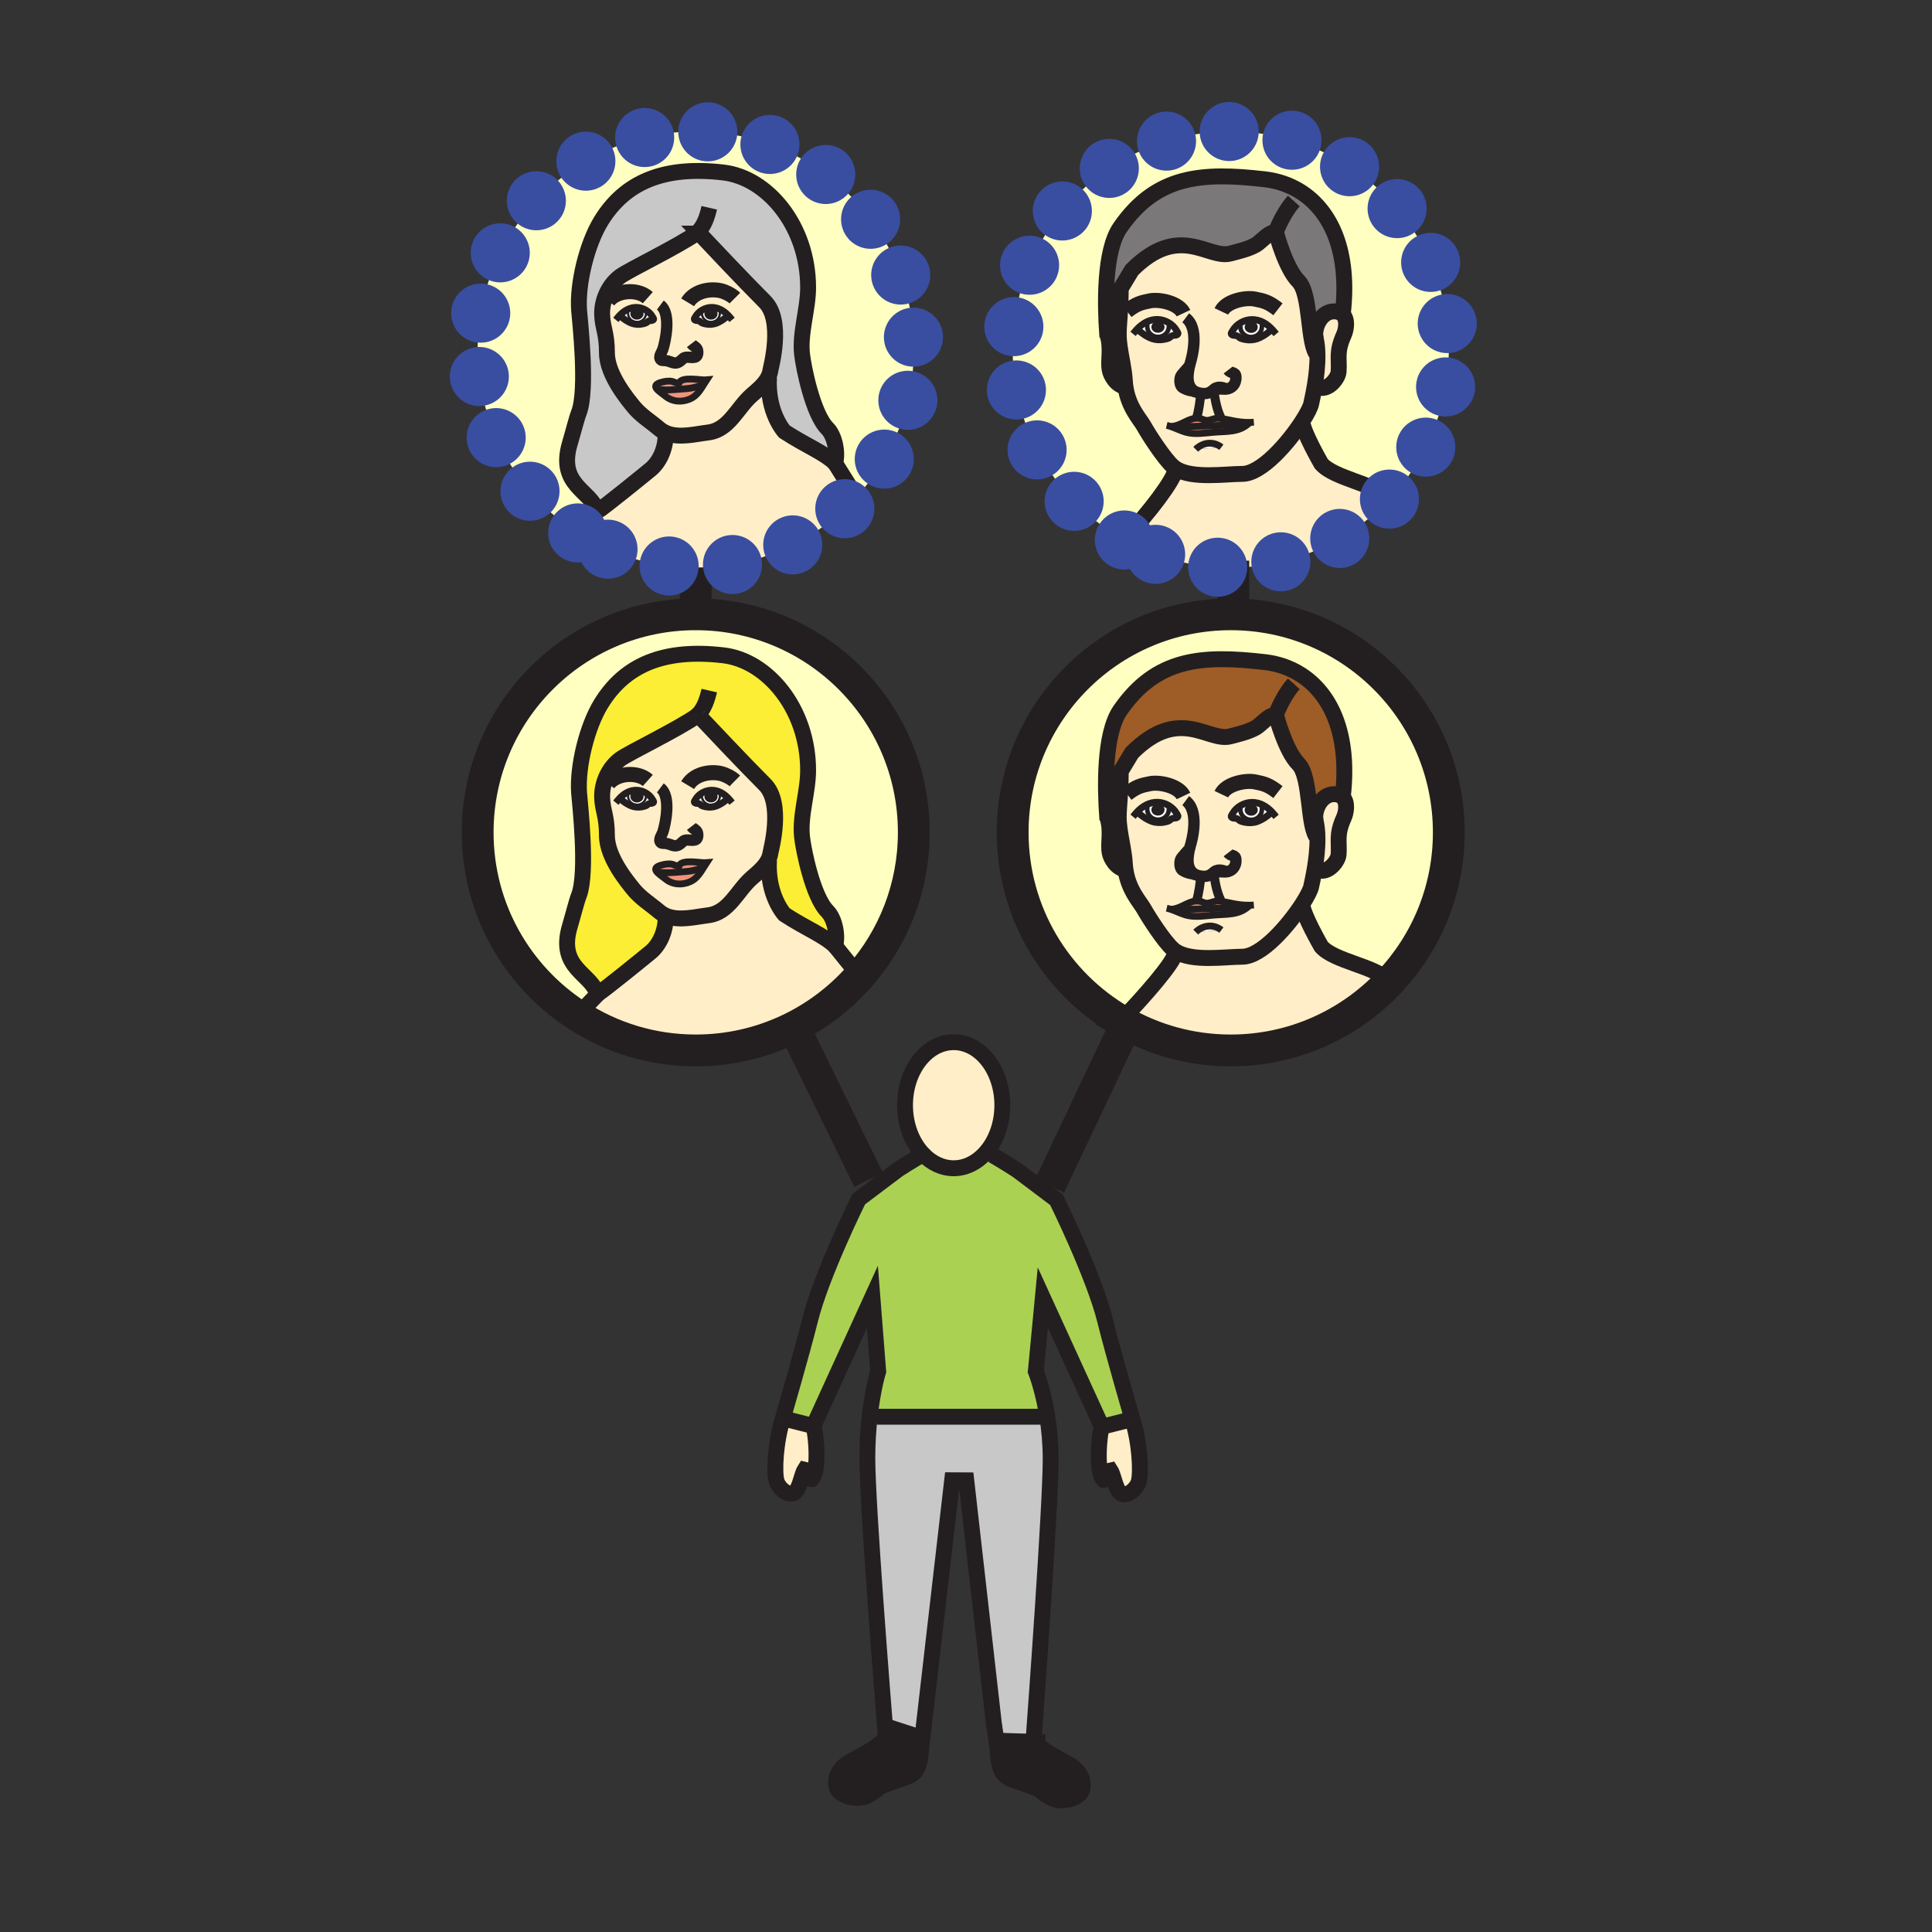 <svg enable-background="new 0 0 850.394 850.394" height="850.394" viewBox="0 0 850.394 850.394" width="850.394" xmlns="http://www.w3.org/2000/svg"><rect x="0" y="0" width="850.394" height="850.394" fill="#333333" stroke="none"/><path d="m591.02 138.4c2.25 2.2 1.58 6.59.48 9.05-3.44 7.62-1.86 10.42-2.3 16.22-.24 3.25-5.98 10.03-10.42 5.69.62-3.82 1.18-8.52 1.12-13.05-.021-2.71-.271-5.37-.851-7.74-.859-4.99 3.021-12.53 9.42-11.41 1.101.19 1.931.63 2.551 1.24z" fill="#ffeec8"/><path d="m591.03 350.91c2.239 2.22 1.569 6.6.47 9.05-3.44 7.62-1.86 10.42-2.3 16.22-.24 3.25-5.98 10.04-10.42 5.69.62-3.82 1.18-8.52 1.12-13.04-.021-2.71-.271-5.35-.851-7.71-.88-4.98 3-12.58 9.42-11.45 1.111.2 1.941.64 2.561 1.24z" fill="#ffeec8"/><path d="m579.9 156.31c-4.48-4.5-2.681-26.86-8.391-32.56-5.7-5.7-9.77-21.19-9.77-21.19-.101-.06-.2-.11-.311-.15 1.86-4.81 4.9-10.45 8.051-13.94l2.979-4.08c13.13 8.32 21.87 25.91 18.56 54.01-.619-.61-1.449-1.05-2.55-1.24-6.399-1.12-10.279 6.42-9.42 11.41.582 2.37.832 5.03.852 7.74z" fill="#7a7878"/><path d="m588.47 349.67c-6.42-1.13-10.3 6.47-9.42 11.45.58 2.36.83 5 .851 7.71-4.48-4.5-2.681-26.87-8.391-32.57-5.7-5.7-9.77-21.19-9.77-21.19-.101-.06-.2-.11-.311-.14 1.86-4.82 4.9-10.46 8.051-13.94l2.979-4.09c13.13 8.33 21.87 25.92 18.57 54.01-.619-.6-1.449-1.04-2.559-1.24z" fill="#9e5c26"/><path d="m611.59 432.19c-17.51 18.579-42.33 30.17-69.87 30.17-17.59 0-34.08-4.73-48.26-13l.21-.36c10.21-10.72 23.061-25.27 23.68-29.66l.311-.49c7.16 4.54 21.79 2.26 29.14 2.26 8.5 0 20.34-13.73 26.44-23.2l.01.01c-.07 4.17 8.33 18.71 8.33 18.71 5.55 6.44 23.55 8.66 29.09 14.7z" fill="#ffeec8"/><path d="m542.85 249.84c-.38.01-.75.01-1.13.01-16.989 0-32.96-4.42-46.81-12.17l.76-1.35c10.21-10.71 21.061-25.12 21.68-29.5l.311-.49c7.149 4.53 21.79 2.25 29.14 2.25 8.5 0 20.351-13.73 26.44-23.2l.01.01c-.07 4.18 8.33 18.72 8.33 18.72 5.55 6.44 23.55 8.84 29.09 14.88l.83.77c-17.261 18.27-41.611 29.76-68.651 30.07z" fill="#ffeec8"/><path d="m549.71 144c0-.63.46-1.13 1.04-1.13.56 0 1.03.5 1.03 1.13 0 .62-.471 1.12-1.03 1.12-.58 0-1.04-.5-1.04-1.12z" fill="#231f20"/><path d="m549.71 356.51c0-.63.46-1.12 1.04-1.12.56 0 1.03.49 1.03 1.12s-.471 1.13-1.03 1.13c-.58 0-1.04-.5-1.04-1.13z" fill="#231f20"/><path d="m550.75 355.39c-.58 0-1.04.49-1.04 1.12s.46 1.13 1.04 1.13c.56 0 1.03-.5 1.03-1.13s-.47-1.12-1.03-1.12zm0 3.66c-1.61 0-2.91-1.14-2.91-2.54s1.3-2.55 2.91-2.55c1.59 0 2.87 1.15 2.87 2.55s-1.28 2.54-2.87 2.54z" fill="#231f20"/><path d="m550.75 142.87c-.58 0-1.04.5-1.04 1.13 0 .62.46 1.12 1.04 1.12.56 0 1.03-.5 1.03-1.12 0-.63-.47-1.13-1.03-1.13zm0 3.67c-1.61 0-2.91-1.14-2.91-2.55 0-1.4 1.3-2.54 2.91-2.54 1.59 0 2.87 1.14 2.87 2.54 0 1.41-1.28 2.55-2.87 2.55z" fill="#231f20"/><path d="m547.84 143.99c0 1.41 1.3 2.55 2.91 2.55 1.59 0 2.87-1.14 2.87-2.55 0-1.4-1.28-2.54-2.87-2.54-1.61 0-2.91 1.14-2.91 2.54zm-5.27 1.53c1.59-2.83 5.029-4.79 8.33-4.87 3.56-.08 6.609 1.73 8.979 4.24l-.1.09c-1.87 1.73-4.05 3.28-6.53 4.16-1.51.54-3.59.64-5.16.31-.67-.14-1.49-.3-2.109-.59-.53-.24-.971-.8-1.461-1.02-.72-.35-1.539-.05-2.22-.47-.789-.49-.189-1.05.271-1.85z" fill="#fff"/><path d="m542.57 358.04c1.59-2.84 5.029-4.8 8.33-4.87 3.55-.08 6.6 1.72 8.979 4.23l-.1.09c-1.87 1.73-4.05 3.28-6.53 4.17-1.51.54-3.59.63-5.16.3-.67-.13-1.49-.3-2.109-.59-.53-.23-.971-.79-1.461-1.02-.72-.34-1.539-.04-2.22-.46-.789-.49-.189-1.05.271-1.85zm5.27-1.53c0 1.4 1.3 2.54 2.91 2.54 1.59 0 2.87-1.14 2.87-2.54s-1.28-2.55-2.87-2.55c-1.61 0-2.91 1.15-2.91 2.55z" fill="#fff"/><path d="m537.61 196.85-11.301.92c2.751-2.76 7.321-3.93 11.301-.92z" fill="#fff"/><path d="m537.61 409.37-11.301.91c2.751-2.75 7.321-3.92 11.301-.91z" fill="#fff"/><path d="m526.74 183.69c.75-1.96 1.76-8.47 1.729-10.59 1.57.27 3.24.18 4.46-.7.36-.26.69-.46 1.011-.62.149-.09.3-.15.449-.21.061 2.71 1.12 8.64 2.96 12.22l-.05.38c-.18-.02-.35-.04-.52-.06-2.971-.32-4.511 1.76-7.21.55-.98-.44-1.92-.61-2.82-.59z" fill="#ffeec8"/><path d="m526.74 396.21c.75-1.96 1.76-8.47 1.729-10.59 1.57.26 3.24.18 4.46-.71.36-.26.7-.47 1.021-.63.149-.08.29-.14.439-.2.051 2.7 1.12 8.63 2.96 12.22l-.05.38c-.18-.02-.35-.04-.52-.06-2.971-.32-4.511 1.76-7.21.55-.98-.44-1.91-.61-2.82-.59z" fill="#ffeec8"/><path d="m559.88 144.89c-2.37-2.51-5.42-4.32-8.979-4.24-3.301.08-6.74 2.04-8.33 4.87-.46.8-1.061 1.36-.271 1.85.681.42 1.5.12 2.22.47.49.22.931.78 1.461 1.02.619.29 1.439.45 2.109.59 1.57.33 3.65.23 5.16-.31 2.48-.88 4.66-2.43 6.53-4.16zm-33.59 27.62c-4.63-2.43-3.37-8.27-2.69-11.64-.199.59-3.55 3.84-3.93 4.89-.53 1.49-.34 3.64.49 4.5.71.71 2.76 1.5 3.64 1.63.91.14 1.44.23 2.49.62zm11.32 24.34c-3.98-3.01-8.551-1.84-11.301.92zm-15.01-6.44c3.65.88 7.811.19 11.54-.13 5.811-.49 11.04.11 15.48-3.85.18-.16.35-.33.52-.5-5.31.1-9.38-1.3-12.84-1.76l.05-.38c-1.84-3.58-2.899-9.51-2.96-12.22 1.271-.51 2.49-.39 4.61-.29.29.01.58 0 .87-.03-1.86-.86-4.39-1.42-5.93.53-.32.16-.65.36-1.011.62-1.22.88-2.89.97-4.46.7.03 2.12-.979 8.63-1.729 10.59l.01.38c-3.15.06-5.93 2.37-9.13 3.27-.75.22-1.53.36-2.351.37v.01c2.471.83 4.741 2.08 7.331 2.69zm-27.22-20.24c-.13-.85-.22-1.73-.27-2.65-.301-5.04-1.591-10.09-2.271-15.02-.25-1.82-.42-3.63-.42-5.42 0-4.6.89-9.99.89-20.11l4.9-8.11c20.96-20.98 33.58-4.69 43.26-7.25 3.74-.99 7.891-1.91 11.311-3.83 2.189-1.24 6.239-6.25 8.649-5.37.11.04.21.09.311.15 0 0 4.069 15.49 9.77 21.19 5.71 5.7 3.91 28.06 8.391 32.56.06 4.53-.5 9.23-1.12 13.05-.721 4.43-1.53 7.69-1.601 8.15-.199 1.41-1.67 4.35-3.939 7.88-6.09 9.47-17.94 23.2-26.44 23.2-7.35 0-21.99 2.28-29.14-2.25-.4-.24-.78-.51-1.13-.81-4.12-3.49-11.29-14.84-12.94-17.84-1.781-3.21-6.881-8.32-8.211-17.52zm14.14-29.57c-3.529-.08-6.59 1.72-8.979 4.22l.11.1c1.869 1.73 4.02 3.28 6.52 4.17 1.51.53 3.59.63 5.17.3.67-.13 1.49-.3 2.11-.59.52-.23.97-.79 1.45-1.02.729-.34 1.55-.04 2.229-.46.79-.49.19-1.05-.27-1.86-1.59-2.83-5.02-4.78-8.34-4.86z" fill="#ffeec8"/><path d="m559.88 357.4c-2.38-2.51-5.43-4.31-8.979-4.23-3.301.07-6.74 2.03-8.33 4.87-.46.8-1.061 1.36-.271 1.85.681.42 1.5.12 2.22.46.49.23.931.79 1.461 1.02.619.29 1.439.46 2.109.59 1.57.33 3.65.24 5.16-.3 2.48-.89 4.66-2.44 6.53-4.17zm-33.59 27.63c-4.64-2.44-3.37-8.28-2.69-11.65-.199.59-3.55 3.84-3.93 4.9-.53 1.49-.34 3.64.49 4.5.71.71 2.76 1.49 3.64 1.63.91.14 1.44.23 2.49.62zm11.32 24.34c-3.98-3.01-8.551-1.84-11.301.91zm-15.01-6.44c3.65.88 7.811.19 11.54-.13 5.811-.49 11.04.11 15.48-3.86.18-.16.36-.32.53-.5-5.32.11-9.391-1.29-12.851-1.76l.05-.38c-1.84-3.59-2.909-9.52-2.96-12.22 1.271-.51 2.48-.39 4.61-.29.28.01.57 0 .85-.03-1.859-.86-4.359-1.4-5.899.52-.32.16-.66.37-1.021.63-1.22.89-2.89.97-4.46.71.03 2.12-.979 8.63-1.729 10.59l.01.37c-3.14.06-5.92 2.37-9.13 3.28-.75.22-1.53.36-2.34.37 2.46.84 4.74 2.07 7.32 2.7zm-27.22-20.25c-.13-.85-.22-1.73-.27-2.65-.301-5.04-1.591-10.09-2.271-15.02-.25-1.83-.42-3.64-.42-5.42 0-4.6.89-9.98.89-20.11l4.9-8.11c20.96-20.97 33.58-4.69 43.26-7.24 3.74-.99 7.891-1.91 11.311-3.84 2.189-1.24 6.239-6.24 8.649-5.36.11.03.21.08.311.14 0 0 4.069 15.49 9.77 21.19 5.71 5.7 3.91 28.07 8.391 32.57.06 4.52-.5 9.22-1.12 13.04-.721 4.43-1.53 7.69-1.601 8.15-.199 1.41-1.67 4.35-3.939 7.89-6.101 9.47-17.94 23.2-26.44 23.2-7.35 0-21.979 2.28-29.14-2.26-.4-.24-.78-.51-1.13-.81-4.12-3.48-11.29-14.84-12.94-17.83-1.781-3.22-6.881-8.33-8.211-17.53zm5.16-25.34.11.1c1.869 1.73 4.02 3.27 6.52 4.16 1.51.54 3.59.63 5.17.31.67-.14 1.49-.3 2.11-.59.52-.24.97-.8 1.45-1.03.729-.34 1.55-.04 2.229-.46.79-.49.19-1.05-.27-1.85-1.591-2.83-5.021-4.79-8.341-4.86-3.528-.09-6.598 1.71-8.978 4.22z" fill="#ffeec8"/><path d="m549.61 186.42c-9.07.76-22.511 1.36-31.86 1.36l-.13-.44c3.2-.9 5.979-3.21 9.13-3.27.9-.02 1.84.15 2.82.59 2.699 1.21 4.239-.87 7.21-.55.17.02.34.04.52.06 3.46.46 7.53 1.86 12.84 1.76-.17.17-.34.34-.52.5z" fill="#ee947d"/><path d="m529.57 397.17c2.699 1.21 4.239-.87 7.21-.55.17.02.34.04.52.06 3.46.47 7.53 1.87 12.851 1.76-.17.18-.351.34-.53.5l-.01-.01c-9.07.76-22.511 1.37-31.86 1.37l-.13-.44c3.21-.91 5.99-3.22 9.13-3.28.909-.02 1.839.15 2.819.59z" fill="#ee947d"/><path d="m534.14 190.28c-3.729.32-7.89 1.01-11.54.13-2.59-.61-4.859-1.86-7.33-2.69v-.01c.82-.01 1.601-.15 2.351-.37l.13.44c9.35 0 22.79-.6 31.86-1.36l.01.01c-4.441 3.96-9.671 3.36-15.481 3.85z" fill="#ee947d"/><path d="m534.14 402.8c-3.729.32-7.89 1.01-11.54.13-2.58-.63-4.859-1.86-7.319-2.7.81-.01 1.59-.15 2.34-.37l.13.44c9.35 0 22.79-.61 31.86-1.37l.01.01c-4.441 3.97-9.671 3.37-15.481 3.86z" fill="#ee947d"/><path d="m517.35 419.34c-.619 4.39-13.47 18.94-23.68 29.66l-.21.36c-28.54-16.63-47.72-47.561-47.72-82.98 0-53.01 42.97-95.99 95.979-95.99 53.011 0 95.99 42.98 95.99 95.99 0 25.47-9.93 48.63-26.12 65.811l-.92-.86c-5.54-6.04-23.54-8.26-29.09-14.7 0 0-8.4-14.54-8.33-18.71l-.01-.01c2.27-3.54 3.74-6.48 3.939-7.89.07-.46.88-3.72 1.601-8.15 4.439 4.35 10.18-2.44 10.42-5.69.439-5.8-1.141-8.6 2.3-16.22 1.1-2.45 1.77-6.83-.47-9.05 3.3-28.09-5.44-45.68-18.57-54.01-4.75-3.01-10.08-4.81-15.62-5.45-28.08-3.28-47.93-1.7-63.78 21.18-7.229 10.44-6.619 34.45-5.739 46.77 2.14 6.57.31 11.33 1.12 15.96.409 2.4 3.069 7.03 6.939 7.32 1.33 9.2 6.43 14.31 8.21 17.53 1.65 2.99 8.82 14.35 12.94 17.83.35.3.729.57 1.13.81z" fill="#ffffc2"/><path d="m517.35 206.83c-.619 4.38-11.47 18.79-21.68 29.5l-.76 1.35c-29.34-16.42-49.17-47.8-49.17-83.81 0-53.01 42.97-95.99 95.979-95.99 53.011 0 95.99 42.98 95.99 95.99 0 25.52-9.97 48.71-26.21 65.9l-.83-.77c-5.54-6.04-23.54-8.44-29.09-14.88 0 0-8.4-14.54-8.33-18.72l-.01-.01c2.27-3.53 3.74-6.47 3.939-7.88.07-.46.88-3.72 1.601-8.15 4.439 4.34 10.18-2.44 10.42-5.69.439-5.8-1.141-8.6 2.3-16.22 1.1-2.46 1.77-6.85-.48-9.05 3.311-28.1-5.43-45.69-18.56-54.01-4.75-3.01-10.08-4.81-15.62-5.46-28.08-3.27-47.93-1.69-63.78 21.19-7.229 10.44-6.619 34.44-5.739 46.76 2.14 6.57.31 11.33 1.12 15.96.409 2.41 3.069 7.04 6.939 7.33 1.33 9.2 6.43 14.31 8.21 17.52 1.65 3 8.82 14.35 12.94 17.84.35.3.729.57 1.13.81z" fill="#ffffc2"/><path d="m509.69 145.07c-.58 0-1.04-.51-1.04-1.13 0-.63.46-1.13 1.04-1.13.56 0 1.029.5 1.029 1.13.001.62-.469 1.13-1.029 1.13z" fill="#231f20"/><path d="m508.65 356.46c0-.63.46-1.13 1.04-1.13.56 0 1.029.5 1.029 1.13 0 .62-.47 1.13-1.029 1.13-.58 0-1.04-.51-1.04-1.13z" fill="#231f20"/><path d="m506.79 143.94c0-1.4 1.29-2.54 2.9-2.54 1.59 0 2.899 1.14 2.899 2.54s-1.31 2.54-2.899 2.54c-1.61 0-2.9-1.14-2.9-2.54zm1.86 0c0 .62.46 1.13 1.04 1.13.56 0 1.029-.51 1.029-1.13 0-.63-.47-1.13-1.029-1.13-.58 0-1.04.5-1.04 1.13z" fill="#231f20"/><path d="m506.79 356.45c0-1.4 1.29-2.54 2.9-2.54 1.59 0 2.899 1.14 2.899 2.54 0 1.41-1.31 2.55-2.899 2.55-1.61 0-2.9-1.14-2.9-2.55zm2.9-1.12c-.58 0-1.04.5-1.04 1.13 0 .62.46 1.13 1.04 1.13.56 0 1.029-.51 1.029-1.13.001-.63-.469-1.13-1.029-1.13z" fill="#231f20"/><path d="m509.69 141.4c-1.61 0-2.9 1.14-2.9 2.54s1.29 2.54 2.9 2.54c1.59 0 2.899-1.14 2.899-2.54s-1.309-2.54-2.899-2.54zm-9.15 3.42c2.39-2.5 5.45-4.3 8.979-4.22 3.32.08 6.75 2.03 8.341 4.86.46.81 1.06 1.37.27 1.86-.68.42-1.5.12-2.229.46-.48.23-.931.79-1.45 1.02-.62.29-1.44.46-2.11.59-1.58.33-3.66.23-5.17-.3-2.5-.89-4.65-2.44-6.52-4.17z" fill="#fff"/><path d="m509.69 353.91c-1.61 0-2.9 1.14-2.9 2.54 0 1.41 1.29 2.55 2.9 2.55 1.59 0 2.899-1.14 2.899-2.55.001-1.4-1.309-2.54-2.899-2.54zm-9.15 3.43c2.38-2.51 5.45-4.31 8.979-4.22 3.32.07 6.75 2.03 8.341 4.86.46.8 1.06 1.36.27 1.85-.68.42-1.5.12-2.229.46-.48.23-.931.79-1.45 1.03-.62.29-1.44.45-2.11.59-1.58.32-3.66.23-5.17-.31-2.5-.89-4.65-2.43-6.52-4.16z" fill="#fff"/><path d="m498.42 624.63c3.32 10.51 3.93 23.49 2.79 27.62-.69 2.41-3.84 5.86-6.79 5.49-3.28-.351-4.02-8.09-5.62-10.54-2.49.49-1.22 4.14-3.05 4.14-1.59-1.59-2.12-5.95-2.12-10.52 0-5.4.74-11.09 1.37-12.811z" fill="#ffeec8"/><path d="m377.99 527.82 17.31-13.04c5.84-3.78 10.7-6.561 11-6.73 3.68 3.86 8.36 6.17 13.47 6.17 5.18 0 9.92-2.37 13.63-6.34l3.319.47s4.971 2.841 10.99 6.74l17.32 13.04s16.5 33.26 21.479 53.44c3.431 13.89 11.91 43.06 11.91 43.06l-13.418 3.38-25.98-56.819-3.09 32.42c.971 2.58 3.42 9.77 5.03 19.83l-.93.149h-74.1l-3.1-.33c1.41-12.24 3.72-19.64 3.72-19.64l-2.57-32.74-25.95 56.82-13.44-3.4s8.46-29.149 11.92-43.04c4.99-20.18 21.48-53.44 21.48-53.44z" fill="#abd153"/><path d="m492.84 365.01c.68 4.93 1.97 9.98 2.271 15.02.05.92.14 1.8.27 2.65-3.87-.29-6.53-4.92-6.939-7.32-.811-4.63 1.02-9.39-1.12-15.96 0 0 1.439 1.52 5.51 5.61z" fill="#ffeec8"/><path d="m492.84 152.5c.68 4.93 1.97 9.98 2.271 15.02.05.92.14 1.8.27 2.65-3.87-.29-6.53-4.92-6.939-7.33-.811-4.63 1.02-9.39-1.12-15.96 0 0 1.439 1.53 5.51 5.62z" fill="#ffeec8"/><path d="m492.42 147.08c0 1.79.17 3.6.42 5.42h-.01c-4.07-4.09-5.51-5.62-5.51-5.62-.88-12.32-1.49-36.32 5.739-46.76 15.851-22.88 35.7-24.46 63.78-21.19 5.54.65 10.87 2.45 15.62 5.46l-2.979 4.08c-3.15 3.49-6.19 9.13-8.051 13.94-2.41-.88-6.46 4.13-8.649 5.37-3.42 1.92-7.57 2.84-11.311 3.83-9.68 2.56-22.3-13.73-43.26 7.25l-4.9 8.11c.001 10.12-.889 15.51-.889 20.11z" fill="#7a7878"/><path d="m492.42 359.59c0 1.78.17 3.59.42 5.42h-.01c-4.07-4.09-5.51-5.61-5.51-5.61-.88-12.32-1.49-36.33 5.739-46.77 15.851-22.88 35.7-24.46 63.78-21.18 5.54.64 10.87 2.44 15.62 5.45l-2.979 4.09c-3.15 3.48-6.19 9.12-8.051 13.94-2.41-.88-6.46 4.12-8.649 5.36-3.42 1.93-7.57 2.85-11.311 3.84-9.68 2.55-22.3-13.73-43.26 7.24l-4.9 8.11c.001 10.13-.889 15.51-.889 20.11z" fill="#9e5c26"/><path d="m470.8 776.75c4.29 2.45 6.73 6.68 5.46 11.22-1.069 3.75-9.359 5.86-13.54 3.45-7.27-4.15-2.54-2.729-7.939-4.81-12.471-4.87-14.86-2.551-15.73-17.311l20.24.681c3.179 2.34 7.649 4.57 11.509 6.77z" fill="#231f20"/><path d="m406.3 508.05c-4.85-5.09-7.95-12.859-7.95-21.58 0-15.319 9.58-27.75 21.42-27.75s21.42 12.431 21.42 27.75c0 8.62-3.03 16.33-7.79 21.41-3.71 3.97-8.45 6.34-13.63 6.34-5.11 0-9.79-2.31-13.47-6.17z" fill="#ffeec8"/><path d="m389.82 763.43c.01-.109.02-.22.02-.33l15.72 5.101c-.88 14.76-3.25 12.41-15.73 17.3-5.41 2.08-.68.68-7.95 4.83-4.2 2.4-12.47.28-13.55-3.47-1.28-4.511 1.18-8.771 5.48-11.221 6.71-3.83 15.57-7.8 16.01-12.21z" fill="#231f20"/><path d="m459.29 769.98-20.24-.681-1.479-9.96h-.03l-12.23-107.75-6.2-.03-12.5 108.21h.02l-1.07 8.431-15.72-5.101c0 .11-.01.221-.02.33-.91-11.27-8.06-100.979-8.06-121.489 0-7.021.45-13.32 1.07-18.681l3.1.33h74.1l.93-.149c.88 5.5 1.51 11.85 1.51 18.779 0 20.8-6.72 112.73-7.41 122.03h.021c.018 2.001 1.718 3.901 4.208 5.731z" fill="#c8c8c8"/><path d="m402.22 366.38c0 24.24-8.99 46.39-23.83 63.29l-.39-.34-10.42-12.92c1.34-4.55-.16-12.07-3.38-15.28-6.49-6.5-10.55-27.19-11.16-32.62-1.07-9.45 2.66-19.93 2.66-29.41 0-27.04-17.83-48.39-37.34-50.66-26.28-3.07-43.33 4.28-53.8 21.33-6.22 10.12-10.49 27.64-9.67 39.18.32 4.47 3.87 35.08-.09 45.22-1.03 2.62-2.5 8.59-3.96 13.49-5.63 18.76 9.82 20.83 12 30.03.12-.07.26-.16.43-.28l-9.21 9.53c-26.37-17.101-43.81-46.791-43.81-80.561 0-53.01 42.98-95.99 95.99-95.99 53 .001 95.98 42.981 95.98 95.991z" fill="#ffffc2"/><path d="m402.22 153.87c0 24.88-9.46 47.55-25 64.6l-1.22-1.14-8.42-13.43c1.34-4.55-.16-12.08-3.38-15.29-6.49-6.49-10.55-27.18-11.16-32.61-1.07-9.45 2.66-19.93 2.66-29.41 0-27.05-17.83-48.4-37.34-50.67-26.28-3.07-43.33 4.28-53.8 21.34-6.22 10.12-10.49 27.64-9.67 39.17.32 4.47 3.87 35.09-.09 45.22-1.03 2.63-2.5 8.6-3.96 13.5-5.56 18.54 9.46 20.77 11.91 29.7l-8.08 9.15-.38.58c-26.5-17.08-44.04-46.84-44.04-80.71 0-53.01 42.98-95.99 95.99-95.99 53 0 95.98 42.98 95.98 95.99z" fill="#ffffc2"/><path d="m262.75 224.85c-2.45-8.93-17.47-11.16-11.91-29.7 1.46-4.9 2.93-10.87 3.96-13.5 3.96-10.13.41-40.75.09-45.22-.82-11.53 3.45-29.05 9.67-39.17 10.47-17.06 27.52-24.41 53.8-21.34 19.51 2.27 37.34 23.62 37.34 50.67 0 9.48-3.73 19.96-2.66 29.41.61 5.43 4.67 26.12 11.16 32.61 3.22 3.21 4.72 10.74 3.38 15.29-5.1-4.85-12.25-7.4-22.3-13.92 0 0-7.73-8.38-6.79-24.03l-.27-.12c.45-.94.77-1.93.92-3.01.18-1.26 5.85-21.7-2.48-30.04-8.93-8.92-25.44-26.43-28.75-29.95-.38-.41-.59-.63-.59-.63-.03.02-.06.04-.09.06-9.08 6.37-30.3 16.5-34.2 19.36-5.06 3.72-8.15 10.38-8 16.72.15 5.93 2.12 8.06 2.12 16.99 0 9.8 9.68 21.09 11.59 23.5 3.04 3.84 7.69 6.74 11.39 9.87 1.01.86 2.11 1.5 3.26 1.96l-.43.99c0 5.79-2.67 11.72-6.56 14.94-2.83 2.33-20.84 16.98-23.56 18.58-.03-.11-.05-.22-.09-.32z" fill="#c8c8c8"/><path d="m263.27 437.41c-.17.12-.31.21-.43.28-2.18-9.2-17.63-11.271-12-30.03 1.46-4.9 2.93-10.87 3.96-13.49 3.96-10.14.41-40.75.09-45.22-.82-11.54 3.45-29.06 9.67-39.18 10.47-17.05 27.52-24.4 53.8-21.33 19.51 2.27 37.34 23.62 37.34 50.66 0 9.48-3.73 19.96-2.66 29.41.61 5.43 4.67 26.12 11.16 32.62 3.22 3.21 4.72 10.73 3.38 15.28-5.1-4.84-12.25-7.4-22.3-13.92 0 0-7.73-8.37-6.79-24.03l-.27-.12c.45-.93.77-1.93.92-3 .18-1.26 5.85-21.71-2.48-30.04-8.94-8.93-25.47-26.47-28.75-29.96-.39-.4-.59-.62-.59-.62-.03.02-.06.04-.09.06-9.08 6.37-30.3 16.49-34.2 19.35-5.06 3.72-8.15 10.38-8 16.72.15 5.93 2.12 8.07 2.12 16.99 0 9.81 9.68 21.1 11.59 23.51 3.04 3.83 7.69 6.74 11.39 9.87 1.04.88 2.16 1.52 3.34 1.99l-.51.95c0 5.79-2.67 11.72-6.56 14.94-2.71 2.24-19.34 15.77-23.13 18.31z" fill="#fbee34"/><path d="m358.03 627.7c.63 1.72 1.37 7.39 1.37 12.78 0 4.579-.54 8.96-2.13 10.539-1.82 0-.57-3.619-3.05-4.14-1.58 2.46-2.33 10.21-5.61 10.55-2.97.37-6.12-3.06-6.79-5.479-1.17-4.15-.53-17.101 2.77-27.65z" fill="#ffeec8"/><path d="m338.49 378.46c-.94 15.66 6.79 24.03 6.79 24.03 10.05 6.52 17.2 9.08 22.3 13.92l10.42 12.92.39.34c-17.59 20.04-43.39 32.69-72.15 32.69-19.24 0-37.16-5.66-52.18-15.42l9.21-9.53c3.79-2.54 20.42-16.07 23.13-18.31 3.89-3.22 6.56-9.15 6.56-14.94l.51-.95c5.6 2.21 12.54.36 18.26-.34 9.21-1.12 12.78-10.91 19.2-16.47 2.79-2.41 5.78-4.9 7.29-8.06z" fill="#ffeec8"/><path d="m338.49 165.95c-.94 15.65 6.79 24.03 6.79 24.03 10.05 6.52 17.2 9.07 22.3 13.92l8.42 13.43 1.22 1.14c-17.55 19.28-42.85 31.38-70.98 31.38-19.14 0-36.98-5.6-51.95-15.27l.38-.58 8.08-9.15c.04.1.06.21.09.32 2.72-1.6 20.73-16.25 23.56-18.58 3.89-3.22 6.56-9.15 6.56-14.94l.43-.99c5.62 2.27 12.59.41 18.34-.3 9.21-1.12 12.78-10.92 19.2-16.48 2.79-2.41 5.77-4.89 7.29-8.05z" fill="#ffeec8"/><path d="m312.09 138.08c0-.51.38-.94.86-.94.47 0 .86.43.86.94 0 .53-.39.95-.86.95-.48 0-.86-.42-.86-.95z" fill="#231f20"/><path d="m312.09 350.6c0-.52.38-.94.86-.94.47 0 .86.42.86.94s-.39.94-.86.94c-.48 0-.86-.42-.86-.94z" fill="#231f20"/><path d="m312.95 137.14c-.48 0-.86.43-.86.94 0 .53.38.95.86.95.47 0 .86-.42.86-.95 0-.51-.39-.94-.86-.94zm-2.41.94c0-1.16 1.07-2.11 2.4-2.11s2.41.95 2.41 2.11c0 1.18-1.08 2.12-2.41 2.12s-2.4-.94-2.4-2.12z" fill="#231f20"/><path d="m312.95 349.66c-.48 0-.86.42-.86.94s.38.94.86.94c.47 0 .86-.42.86-.94s-.39-.94-.86-.94zm-2.41.94c0-1.17 1.07-2.12 2.4-2.12s2.41.95 2.41 2.12-1.08 2.11-2.41 2.11-2.4-.94-2.4-2.11z" fill="#231f20"/><path d="m310.54 138.08c0 1.18 1.07 2.12 2.4 2.12s2.41-.94 2.41-2.12c0-1.16-1.08-2.11-2.41-2.11s-2.4.95-2.4 2.11zm-2.77 3.2c-.6-.28-1.29-.03-1.85-.38-.66-.41-.16-.87.21-1.54 1.34-2.36 4.2-3.99 6.95-4.06 2.95-.06 5.49 1.44 7.47 3.53l-.08.07c-1.56 1.44-3.35 2.73-5.43 3.47-1.27.45-2.99.53-4.3.26-.57-.12-1.25-.25-1.76-.5-.44-.19-.81-.65-1.21-.85z" fill="#fff"/><path d="m312.94 348.48c-1.33 0-2.4.95-2.4 2.12s1.07 2.11 2.4 2.11 2.41-.94 2.41-2.11-1.08-2.12-2.41-2.12zm-5.17 5.31c-.6-.28-1.29-.03-1.85-.37-.66-.42-.16-.88.21-1.55 1.34-2.36 4.2-3.99 6.95-4.05 2.95-.07 5.49 1.43 7.47 3.52l-.08.07c-1.56 1.45-3.35 2.74-5.43 3.47-1.27.45-2.99.53-4.3.27-.57-.12-1.25-.26-1.76-.5-.44-.2-.81-.66-1.21-.86z" fill="#fff"/><path d="m303.86 175.54c-3.81 1.69-7.9 1.36-11.04-1.23-1.17-.96-2.98-2.11-3.81-3.19 3.1.9 7.71.38 10.82.14 3.12-.25 5.68-.28 10.09-2.26-1.59 2.58-3.25 5.3-6.06 6.54z" fill="#ee947d"/><path d="m303.86 388.06c-3.81 1.69-7.9 1.36-11.04-1.24-1.17-.96-2.98-2.1-3.81-3.19 3.1.91 7.71.39 10.82.15 3.12-.25 5.68-.28 10.09-2.27-1.59 2.58-3.25 5.31-6.06 6.55z" fill="#ee947d"/><path d="m320.55 138.83c-1.98-2.09-4.52-3.59-7.47-3.53-2.75.07-5.61 1.7-6.95 4.06-.37.67-.87 1.13-.21 1.54.56.35 1.25.1 1.85.38.4.2.77.66 1.21.85.51.25 1.19.38 1.76.5 1.31.27 3.03.19 4.3-.26 2.08-.74 3.87-2.03 5.43-3.47zm-9.52 28.4c-2.31.24-10.93-1.75-12.19 1.37-.77.33-2.04-.5-2.9-.7-1.62-.38-3.5-.02-5.07.43-2.53.74-2.65 1.74-1.86 2.79.83 1.08 2.64 2.23 3.81 3.19 3.14 2.59 7.23 2.92 11.04 1.23 2.81-1.24 4.47-3.96 6.06-6.54.37-.61.73-1.2 1.11-1.77zm-46-28.89c-.15-6.34 2.94-13 8-16.72 3.9-2.86 25.12-12.99 34.2-19.36.13.29.36.48.68.57 3.31 3.52 19.82 21.03 28.75 29.95 8.33 8.34 2.66 28.78 2.48 30.04-.15 1.08-.47 2.07-.92 3.01-1.52 3.16-4.5 5.64-7.29 8.05-6.42 5.56-9.99 15.36-19.2 16.48-5.75.71-12.72 2.57-18.34.3-1.15-.46-2.25-1.1-3.26-1.96-3.7-3.13-8.35-6.03-11.39-9.87-1.91-2.41-11.59-13.7-11.59-23.5 0-8.93-1.97-11.06-2.12-16.99zm7.72.48.09.08c1.56 1.44 3.36 2.73 5.43 3.47 1.26.45 2.99.53 4.3.26.56-.12 1.25-.25 1.76-.5.44-.19.81-.65 1.21-.85.61-.28 1.28-.03 1.85-.38.66-.41.16-.87-.22-1.54-1.33-2.36-4.19-3.99-6.94-4.06-2.95-.06-5.49 1.43-7.48 3.52z" fill="#ffeec8"/><path d="m320.55 351.34c-1.98-2.09-4.52-3.59-7.47-3.52-2.75.06-5.61 1.69-6.95 4.05-.37.67-.87 1.13-.21 1.55.56.34 1.25.09 1.85.37.4.2.77.66 1.21.86.51.24 1.19.38 1.76.5 1.31.26 3.03.18 4.3-.27 2.08-.73 3.87-2.02 5.43-3.47zm-24.61 29.07c-1.62-.37-3.5-.01-5.07.44-2.53.73-2.65 1.73-1.86 2.78.83 1.09 2.64 2.23 3.81 3.19 3.14 2.6 7.23 2.93 11.04 1.24 2.81-1.24 4.47-3.97 6.06-6.55.37-.6.74-1.2 1.11-1.76-2.31.23-10.95-1.76-12.19 1.37-.01 0-.01 0-.01 0-.77.32-2.03-.5-2.89-.71zm-30.91-29.56c-.15-6.34 2.94-13 8-16.72 3.9-2.86 25.12-12.98 34.2-19.35.13.29.36.48.68.56 3.28 3.49 19.81 21.03 28.75 29.96 8.33 8.33 2.66 28.78 2.48 30.04-.15 1.07-.47 2.07-.92 3-1.51 3.16-4.5 5.65-7.29 8.06-6.42 5.56-9.99 15.35-19.2 16.47-5.72.7-12.66 2.55-18.26.34-1.18-.47-2.3-1.11-3.34-1.99-3.7-3.13-8.35-6.04-11.39-9.87-1.91-2.41-11.59-13.7-11.59-23.51 0-8.92-1.97-11.06-2.12-16.99zm7.72.48.09.08c1.56 1.45 3.36 2.74 5.43 3.47 1.26.45 2.99.53 4.3.27.56-.12 1.25-.26 1.76-.5.44-.2.81-.66 1.21-.86.61-.28 1.28-.03 1.85-.37.66-.42.16-.88-.22-1.55-1.33-2.36-4.19-3.99-6.94-4.05-2.95-.07-5.49 1.42-7.48 3.51z" fill="#ffeec8"/><path d="m309.92 169c-4.41 1.98-6.97 2.01-10.09 2.26-3.11.24-7.72.76-10.82-.14-.79-1.05-.67-2.05 1.86-2.79 1.57-.45 3.45-.81 5.07-.43.86.2 2.13 1.03 2.9.7 1.26-3.12 9.88-1.13 12.19-1.37-.38.57-.74 1.16-1.11 1.77z" fill="#ee947d"/><path d="m309.92 381.51c-4.41 1.99-6.97 2.02-10.09 2.27-3.11.24-7.72.76-10.82-.15-.79-1.05-.67-2.05 1.86-2.78 1.57-.45 3.45-.81 5.07-.44.86.21 2.12 1.03 2.89.71h.01c1.24-3.13 9.88-1.14 12.19-1.37-.37.56-.74 1.16-1.11 1.76z" fill="#ee947d"/><path d="m280.36 137.14c.48 0 .86.43.86.94 0 .53-.38.95-.86.95-.47 0-.86-.42-.86-.95 0-.51.39-.94.86-.94z" fill="#231f20"/><path d="m280.36 349.66c.48 0 .86.42.86.94s-.38.94-.86.94c-.47 0-.86-.42-.86-.94s.39-.94.86-.94z" fill="#231f20"/><path d="m281.22 138.08c0-.51-.38-.94-.86-.94-.47 0-.86.43-.86.94 0 .53.39.95.86.95.48 0 .86-.42.86-.95zm-3.27 0c0-1.16 1.08-2.11 2.41-2.11s2.41.95 2.41 2.11c0 1.18-1.08 2.12-2.41 2.12s-2.41-.94-2.41-2.12z" fill="#231f20"/><path d="m280.36 351.54c.48 0 .86-.42.86-.94s-.38-.94-.86-.94c-.47 0-.86.42-.86.94s.39.94.86.94zm-2.41-.94c0-1.17 1.08-2.12 2.41-2.12s2.41.95 2.41 2.12-1.08 2.11-2.41 2.11-2.41-.94-2.41-2.11z" fill="#231f20"/><path d="m272.75 351.33c1.99-2.09 4.53-3.58 7.48-3.51 2.75.06 5.61 1.69 6.94 4.05.38.67.88 1.13.22 1.55-.57.34-1.24.09-1.85.37-.4.2-.77.66-1.21.86-.51.24-1.2.38-1.76.5-1.31.26-3.04.18-4.3-.27-2.07-.73-3.87-2.02-5.43-3.47zm7.61-2.85c-1.33 0-2.41.95-2.41 2.12s1.08 2.11 2.41 2.11 2.41-.94 2.41-2.11-1.08-2.12-2.41-2.12z" fill="#fff"/><path d="m282.57 142.63c-1.31.27-3.04.19-4.3-.26-2.07-.74-3.87-2.03-5.43-3.47l-.09-.08c1.99-2.09 4.53-3.58 7.48-3.52 2.75.07 5.61 1.7 6.94 4.06.38.67.88 1.13.22 1.54-.57.35-1.24.1-1.85.38-.4.2-.77.66-1.21.85-.51.25-1.2.38-1.76.5zm-2.21-6.66c-1.33 0-2.41.95-2.41 2.11 0 1.18 1.08 2.12 2.41 2.12s2.41-.94 2.41-2.12c0-1.16-1.08-2.11-2.41-2.11z" fill="#fff"/><g fill="none"><path d="m306.24 270.39c53 0 95.98 42.98 95.98 95.99 0 24.24-8.99 46.39-23.83 63.29-17.59 20.04-43.39 32.69-72.15 32.69-19.24 0-37.16-5.66-52.18-15.42-26.37-17.101-43.81-46.791-43.81-80.561 0-53.009 42.98-95.989 95.99-95.989z" stroke="#231f20" stroke-width="14"/><path d="m302.67 345.59c3.35-5.57 11.47-6.46 16.12-4.64 2.5.98 4.01 2.13 4.67 2.78" stroke="#231f20" stroke-width="6.625"/><path d="m285.14 343.53c-4.65-4.14-13.95-3.26-17.44 1.46" stroke="#231f20" stroke-width="6.625"/><path d="m290.66 346.8c4.85 3.62 2.28 15.91 1.06 19.58-.39 1.16-2.06 3.23-.88 4.45.56.58 1.3.27 2.01.38.74.11 1.18.19 2.03.5 1.65.61 2.84.98 4.32-.09 1.6-1.16 1.48-1.99 3.84-1.87 1.99.1 4.19.65 4.09-2.41-.07-2.11-1.65-2.08-2.79-3.56" stroke="#231f20" stroke-width="5"/><path d="m298.84 381.12c.12-.06.24-.14.33-.26" stroke="#231f20" stroke-width="3"/><path d="m298.69 381.66c.02-.2.07-.38.14-.54h.01c1.24-3.13 9.88-1.14 12.19-1.37-.37.56-.74 1.16-1.11 1.76-1.59 2.58-3.25 5.31-6.06 6.55-3.81 1.69-7.9 1.36-11.04-1.24-1.17-.96-2.98-2.1-3.81-3.19-.79-1.05-.67-2.05 1.86-2.78 1.57-.45 3.45-.81 5.07-.44.86.21 2.12 1.03 2.89.71" stroke="#231f20" stroke-width="3"/><path d="m289.01 383.63c3.1.91 7.71.39 10.82.15 3.12-.25 5.68-.28 10.09-2.27" stroke="#231f20" stroke-width="3"/><path d="m321.28 352.15c-.23-.28-.47-.55-.73-.81-1.98-2.09-4.52-3.59-7.47-3.52-2.75.06-5.61 1.69-6.95 4.05-.37.67-.87 1.13-.21 1.55.56.34 1.25.09 1.85.37.4.2.77.66 1.21.86.51.24 1.19.38 1.76.5 1.31.26 3.03.18 4.3-.27 2.08-.73 3.87-2.02 5.43-3.47" stroke="#231f20" stroke-linecap="square" stroke-miterlimit="10" stroke-width="3"/><path d="m309.04 349.45c-.24.48-.09.43-.09 1.01 0 2.08 1.78 3.77 3.96 3.77s3.95-1.69 3.95-3.77c0-.78.07-.99-.35-1.59" stroke="#231f20" stroke-linecap="square" stroke-miterlimit="10"/><path d="m310.54 350.6c0 1.17 1.07 2.11 2.4 2.11s2.41-.94 2.41-2.11-1.08-2.12-2.41-2.12-2.4.95-2.4 2.12z" stroke="#231f20"/><path d="m312.09 350.6c0 .52.38.94.86.94.47 0 .86-.42.86-.94s-.39-.94-.86-.94c-.48 0-.86.42-.86.94z" stroke="#231f20" stroke-width="3"/><path d="m272.03 352.15c.23-.28.48-.56.72-.82 1.99-2.09 4.53-3.58 7.48-3.51 2.75.06 5.61 1.69 6.94 4.05.38.67.88 1.13.22 1.55-.57.34-1.24.09-1.85.37-.4.2-.77.66-1.21.86-.51.24-1.2.38-1.76.5-1.31.26-3.04.18-4.3-.27-2.07-.73-3.87-2.02-5.43-3.47" stroke="#231f20" stroke-linecap="square" stroke-miterlimit="10" stroke-width="3"/><path d="m284.26 349.45c.25.48.09.43.09 1.01 0 2.08-1.77 3.77-3.95 3.77s-3.95-1.69-3.95-3.77c0-.78-.08-.99.35-1.59" stroke="#231f20" stroke-linecap="square" stroke-miterlimit="10"/><path d="m282.77 350.6c0 1.17-1.08 2.11-2.41 2.11s-2.41-.94-2.41-2.11 1.08-2.12 2.41-2.12 2.41.95 2.41 2.12z" stroke="#231f20"/><path d="m281.22 350.6c0 .52-.38.94-.86.94-.47 0-.86-.42-.86-.94s.39-.94.86-.94c.48 0 .86.42.86.94z" stroke="#231f20" stroke-width="1.656"/><path d="m307.91 315.34c3.28 3.49 19.81 21.03 28.75 29.96 8.33 8.33 2.66 28.78 2.48 30.04-.15 1.07-.47 2.07-.92 3-1.51 3.16-4.5 5.65-7.29 8.06-6.42 5.56-9.99 15.35-19.2 16.47-5.72.7-12.66 2.55-18.26.34-1.18-.47-2.3-1.11-3.34-1.99-3.7-3.13-8.35-6.04-11.39-9.87-1.91-2.41-11.59-13.7-11.59-23.51 0-8.92-1.97-11.06-2.12-16.99-.15-6.34 2.94-13 8-16.72 3.9-2.86 25.12-12.98 34.2-19.35l.09-.06s.2.22.59.62z" stroke="#231f20" stroke-width="7"/><path d="m338.49 378.46c-.94 15.66 6.79 24.03 6.79 24.03 10.05 6.52 17.2 9.08 22.3 13.92 1.34-4.55-.16-12.07-3.38-15.28-6.49-6.5-10.55-27.19-11.16-32.62-1.07-9.45 2.66-19.93 2.66-29.41 0-27.04-17.83-48.39-37.34-50.66-26.28-3.07-43.33 4.28-53.8 21.33-6.22 10.12-10.49 27.64-9.67 39.18.32 4.47 3.87 35.08-.09 45.22-1.03 2.62-2.5 8.59-3.96 13.49-5.63 18.76 9.82 20.83 12 30.03.12-.07.26-.16.43-.28 3.79-2.54 20.42-16.07 23.13-18.31 3.89-3.22 6.56-9.15 6.56-14.94" stroke="#231f20" stroke-width="7"/><path d="m308.38 315.4c-.17 0-.33-.02-.47-.06-.32-.08-.55-.27-.68-.56-.02-.04-.04-.07-.05-.11 2.8-2.73 4.17-7.03 5.01-10.7" stroke="#231f20" stroke-width="7"/><path d="m520.93 350.36c-2.14-4.51-10.54-6.27-14.76-5.42-3.99.8-5.97 1.27-10.15 4.5" stroke="#231f20" stroke-width="6.625"/><path d="m537.59 349.57c2.141-4.51 10.521-6.27 14.771-5.42 4 .79 5.97 1.27 10.14 4.5" stroke="#231f20" stroke-width="6.625"/><path d="m499.68 358.32c.28-.34.57-.66.86-.98 2.38-2.51 5.45-4.31 8.979-4.22 3.32.07 6.75 2.03 8.341 4.86.46.8 1.06 1.36.27 1.85-.68.42-1.5.12-2.229.46-.48.23-.931.79-1.45 1.03-.62.29-1.44.45-2.11.59-1.58.32-3.66.23-5.17-.31-2.5-.89-4.65-2.43-6.52-4.16" stroke="#231f20" stroke-linecap="square" stroke-miterlimit="10" stroke-width="3"/><path d="m514.37 355.06c.29.59.11.53.11 1.22 0 2.5-2.131 4.53-4.75 4.53-2.62 0-4.75-2.03-4.75-4.53 0-.94-.091-1.18.43-1.9" stroke="#231f20" stroke-linecap="square" stroke-miterlimit="10" stroke-width="2"/><path d="m560.74 358.38c-.28-.34-.57-.67-.86-.98-2.38-2.51-5.43-4.31-8.979-4.23-3.301.07-6.74 2.03-8.33 4.87-.46.8-1.061 1.36-.271 1.85.681.42 1.5.12 2.22.46.49.23.931.79 1.461 1.02.619.29 1.439.46 2.109.59 1.57.33 3.65.24 5.16-.3 2.48-.89 4.66-2.44 6.53-4.17" stroke="#231f20" stroke-linecap="square" stroke-miterlimit="10" stroke-width="3"/><path d="m546.06 355.12c-.3.58-.109.53-.109 1.21 0 2.51 2.12 4.54 4.74 4.54 2.63 0 4.76-2.03 4.76-4.54 0-.93.08-1.18-.431-1.89" stroke="#231f20" stroke-linecap="square" stroke-miterlimit="10" stroke-width="2"/><path d="m591.02 350.96c0-.02 0-.03.011-.05 3.3-28.09-5.44-45.68-18.57-54.01-4.75-3.01-10.08-4.81-15.62-5.45-28.08-3.28-47.93-1.7-63.78 21.18-7.229 10.44-6.619 34.45-5.739 46.77 0 0 1.439 1.52 5.51 5.61" stroke="#231f20" stroke-width="7"/><path d="m579.91 368.84-.01-.01c-4.48-4.5-2.681-26.87-8.391-32.57-5.7-5.7-9.77-21.19-9.77-21.19-.101-.06-.2-.11-.311-.14-2.41-.88-6.46 4.12-8.649 5.36-3.42 1.93-7.57 2.85-11.311 3.84-9.68 2.55-22.3-13.73-43.26 7.24l-4.9 8.11c0 10.13-.89 15.51-.89 20.11 0 1.78.17 3.59.42 5.42.68 4.93 1.97 9.98 2.271 15.02.05.92.14 1.8.27 2.65 1.33 9.2 6.43 14.31 8.21 17.53 1.65 2.99 8.82 14.35 12.94 17.83.35.3.729.57 1.13.81 7.16 4.54 21.79 2.26 29.14 2.26 8.5 0 20.34-13.73 26.44-23.2 2.27-3.54 3.74-6.48 3.939-7.89.07-.46.88-3.72 1.601-8.15.62-3.82 1.18-8.52 1.12-13.04-.021-2.71-.271-5.35-.851-7.71-.17-.71-.37-1.4-.609-2.05" stroke="#231f20" stroke-width="7"/><path d="m560.92 316.3c.16-.45.32-.9.51-1.37 1.86-4.82 4.9-10.46 8.051-13.94" stroke="#231f20" stroke-width="7"/><path d="m515.28 400.23c.81-.01 1.59-.15 2.34-.37 3.21-.91 5.99-3.22 9.13-3.28.91-.02 1.84.15 2.82.59 2.699 1.21 4.239-.87 7.21-.55.17.02.34.04.52.06 3.46.47 7.53 1.87 12.851 1.76.569-.01 1.149-.03 1.75-.08" stroke="#231f20" stroke-width="3"/><path d="m513.54 399.73c.59.14 1.16.31 1.729.5h.011c2.46.84 4.739 2.07 7.319 2.7 3.65.88 7.811.19 11.54-.13 5.811-.49 11.04.11 15.48-3.86.18-.16.36-.32.53-.5.14-.13.27-.27.399-.41" stroke="#231f20" stroke-width="3"/><path d="m517.75 400.3c9.35 0 22.79-.61 31.86-1.37" stroke="#231f20" stroke-width="3"/><path d="m523.6 373.38c-.199.59-3.55 3.84-3.93 4.9-.53 1.49-.34 3.64.49 4.5.71.71 2.76 1.49 3.64 1.63.91.14 1.44.23 2.49.62.66.24 1.41.46 2.18.59 1.57.26 3.24.18 4.46-.71.36-.26.7-.47 1.021-.63.149-.08.29-.14.439-.2 1.271-.51 2.48-.39 4.61-.29.28.01.57 0 .85-.03 2.17-.26 4.261-1.93 4.15-5.24-.09-2.59-2.02-1.33-3.41-3.15" stroke="#231f20" stroke-width="5"/><path d="m521.9 352.41c5.93 4.43 3.199 16.46 1.71 20.95" stroke="#231f20" stroke-width="5"/><path d="m528.47 385.61v.01c.03 2.12-.979 8.63-1.729 10.59" stroke="#231f20" stroke-width="4"/><path d="m534.39 383.88v.2c.051 2.7 1.12 8.63 2.96 12.22" stroke="#231f20" stroke-width="4"/><path d="m523.66 373.1c-.021.08-.03.17-.05.26 0 .01 0 .01-.011.02-.68 3.37-1.949 9.21 2.69 11.65" stroke="#231f20" stroke-width="5"/><path d="m579.11 361.43c-.021-.1-.04-.2-.061-.31-.88-4.98 3-12.58 9.42-11.45 1.11.2 1.94.64 2.561 1.24 2.239 2.22 1.569 6.6.47 9.05-3.44 7.62-1.86 10.42-2.3 16.22-.24 3.25-5.98 10.04-10.42 5.69l-.011-.01" stroke="#231f20" stroke-width="7"/><path d="m487.32 359.4c2.14 6.57.31 11.33 1.12 15.96.409 2.4 3.069 7.03 6.939 7.32.13.01.25.01.38.01" stroke="#231f20" stroke-width="7"/><path d="m573.25 397.92c-.07 4.17 8.33 18.71 8.33 18.71 5.55 6.44 23.55 8.66 29.09 14.7" stroke="#231f20" stroke-width="7"/><path d="m517.35 419.34c-.619 4.39-13.47 18.94-23.68 29.66" stroke="#231f20" stroke-width="7"/><path d="m533.54 384.89c.13-.23.26-.43.41-.61 1.54-1.92 4.04-1.38 5.899-.52.131.05.261.11.381.17" stroke="#231f20" stroke-width="5"/><path d="m526.31 410.28c2.75-2.75 7.32-3.92 11.301-.91" stroke="#231f20" stroke-width="3"/><path d="m493.46 449.36c-28.54-16.63-47.72-47.561-47.72-82.98 0-53.01 42.97-95.99 95.979-95.99 53.011 0 95.99 42.98 95.99 95.99 0 25.47-9.93 48.63-26.12 65.811-17.51 18.579-42.33 30.17-69.87 30.17-17.589-.001-34.079-4.731-48.259-13.001z" stroke="#231f20" stroke-width="14"/><path d="m302.67 133.07c3.35-5.56 11.47-6.45 16.12-4.64 2.5.98 4.01 2.13 4.67 2.79" stroke="#231f20" stroke-width="6.625"/><path d="m285.14 131.02c-4.65-4.14-13.95-3.26-17.44 1.46" stroke="#231f20" stroke-width="6.625"/><path d="m290.66 134.28c4.85 3.63 2.28 15.91 1.06 19.58-.39 1.16-2.06 3.23-.88 4.45.56.59 1.3.27 2.01.38.74.11 1.18.19 2.03.5 1.65.61 2.84.98 4.32-.09 1.6-1.16 1.48-1.98 3.84-1.86 1.99.09 4.19.65 4.09-2.41-.07-2.11-1.65-2.08-2.79-3.57" stroke="#231f20" stroke-width="5"/><path d="m298.69 169.15c.02-.2.07-.38.15-.55 1.26-3.12 9.88-1.13 12.19-1.37-.38.57-.74 1.16-1.11 1.77-1.59 2.58-3.25 5.3-6.06 6.54-3.81 1.69-7.9 1.36-11.04-1.23-1.17-.96-2.98-2.11-3.81-3.19-.79-1.05-.67-2.05 1.86-2.79 1.57-.45 3.45-.81 5.07-.43.86.2 2.13 1.03 2.9.7.12-.06.24-.14.33-.26" stroke="#231f20" stroke-width="3"/><path d="m289.01 171.12c3.1.9 7.71.38 10.82.14 3.12-.25 5.68-.28 10.09-2.26" stroke="#231f20" stroke-width="3"/><path d="m321.28 139.64c-.23-.28-.47-.55-.73-.81-1.98-2.09-4.52-3.59-7.47-3.53-2.75.07-5.61 1.7-6.95 4.06-.37.67-.87 1.13-.21 1.54.56.35 1.25.1 1.85.38.4.2.77.66 1.21.85.51.25 1.19.38 1.76.5 1.31.27 3.03.19 4.3-.26 2.08-.74 3.87-2.03 5.43-3.47" stroke="#231f20" stroke-linecap="square" stroke-miterlimit="10" stroke-width="3"/><path d="m309.04 136.93c-.24.49-.09.43-.09 1.02 0 2.08 1.78 3.77 3.96 3.77s3.95-1.69 3.95-3.77c0-.79.07-.99-.35-1.6" stroke="#231f20" stroke-linecap="square" stroke-miterlimit="10"/><path d="m310.54 138.08c0 1.18 1.07 2.12 2.4 2.12s2.41-.94 2.41-2.12c0-1.16-1.08-2.11-2.41-2.11s-2.4.95-2.4 2.11z" stroke="#231f20"/><path d="m312.09 138.08c0 .53.38.95.86.95.47 0 .86-.42.86-.95 0-.51-.39-.94-.86-.94-.48 0-.86.43-.86.94z" stroke="#231f20"/><path d="m272.03 139.64c.23-.28.48-.56.72-.82 1.99-2.09 4.53-3.58 7.48-3.52 2.75.07 5.61 1.7 6.94 4.06.38.67.88 1.13.22 1.54-.57.35-1.24.1-1.85.38-.4.2-.77.66-1.21.85-.51.25-1.2.38-1.76.5-1.31.27-3.04.19-4.3-.26-2.07-.74-3.87-2.03-5.43-3.47" stroke="#231f20" stroke-linecap="square" stroke-miterlimit="10" stroke-width="3"/><path d="m284.26 136.93c.25.49.09.43.09 1.02 0 2.08-1.77 3.77-3.95 3.77s-3.95-1.69-3.95-3.77c0-.79-.08-.99.35-1.6" stroke="#231f20" stroke-linecap="square" stroke-miterlimit="10"/><path d="m282.77 138.08c0 1.18-1.08 2.12-2.41 2.12s-2.41-.94-2.41-2.12c0-1.16 1.08-2.11 2.41-2.11s2.41.95 2.41 2.11z" stroke="#231f20"/><path d="m281.22 138.08c0 .53-.38.95-.86.95-.47 0-.86-.42-.86-.95 0-.51.39-.94.86-.94.48 0 .86.43.86.94z" stroke="#231f20"/><path d="m307.91 102.83c3.31 3.52 19.82 21.03 28.75 29.95 8.33 8.34 2.66 28.78 2.48 30.04-.15 1.08-.47 2.07-.92 3.01-1.52 3.16-4.5 5.64-7.29 8.05-6.42 5.56-9.99 15.36-19.2 16.48-5.75.71-12.72 2.57-18.34.3-1.15-.46-2.25-1.1-3.26-1.96-3.7-3.13-8.35-6.03-11.39-9.87-1.91-2.41-11.59-13.7-11.59-23.5 0-8.93-1.97-11.06-2.12-16.99-.15-6.34 2.94-13 8-16.72 3.9-2.86 25.12-12.99 34.2-19.36.03-.02.06-.04.09-.06 0 0 .21.22.59.63z" stroke="#231f20" stroke-width="7"/><path d="m338.49 165.95c-.94 15.65 6.79 24.03 6.79 24.03 10.05 6.52 17.2 9.07 22.3 13.92 1.34-4.55-.16-12.08-3.38-15.29-6.49-6.49-10.55-27.18-11.16-32.61-1.07-9.45 2.66-19.93 2.66-29.41 0-27.05-17.83-48.4-37.34-50.67-26.28-3.07-43.33 4.28-53.8 21.34-6.22 10.12-10.49 27.64-9.67 39.17.32 4.47 3.87 35.09-.09 45.22-1.03 2.63-2.5 8.6-3.96 13.5-5.56 18.54 9.46 20.77 11.91 29.7.04.1.06.21.09.32 2.72-1.6 20.73-16.25 23.56-18.58 3.89-3.22 6.56-9.15 6.56-14.94" stroke="#231f20" stroke-width="7"/><path d="m308.38 102.89c-.17 0-.33-.02-.47-.06-.32-.09-.55-.28-.68-.57-.02-.03-.04-.06-.05-.1 2.8-2.73 4.17-7.04 5.01-10.7" stroke="#231f20" stroke-width="7"/><path d="m520.93 137.85c-2.14-4.51-10.54-6.27-14.76-5.43-3.99.8-5.97 1.28-10.15 4.5" stroke="#231f20" stroke-width="6.625"/><path d="m537.59 137.06c2.141-4.51 10.521-6.27 14.771-5.42 4 .79 5.97 1.26 10.14 4.5" stroke="#231f20" stroke-width="6.625"/><path d="m499.68 145.8c.28-.34.57-.66.86-.98 2.39-2.5 5.45-4.3 8.979-4.22 3.32.08 6.75 2.03 8.341 4.86.46.81 1.06 1.37.27 1.86-.68.42-1.5.12-2.229.46-.48.23-.931.79-1.45 1.02-.62.29-1.44.46-2.11.59-1.58.33-3.66.23-5.17-.3-2.5-.89-4.65-2.44-6.52-4.17" stroke="#231f20" stroke-linecap="square" stroke-miterlimit="10" stroke-width="3"/><path d="m514.37 142.55c.29.59.11.52.11 1.22 0 2.5-2.131 4.53-4.75 4.53-2.62 0-4.75-2.03-4.75-4.53 0-.94-.091-1.18.43-1.91" stroke="#231f20" stroke-linecap="square" stroke-miterlimit="10" stroke-width="2"/><path d="m560.74 145.86c-.28-.33-.561-.66-.86-.97-2.37-2.51-5.42-4.32-8.979-4.24-3.301.08-6.74 2.04-8.33 4.87-.46.8-1.061 1.36-.271 1.85.681.42 1.5.12 2.22.47.49.22.931.78 1.461 1.02.619.29 1.439.45 2.109.59 1.57.33 3.65.23 5.16-.31 2.48-.88 4.66-2.43 6.53-4.16" stroke="#231f20" stroke-linecap="square" stroke-miterlimit="10" stroke-width="3"/><path d="m546.06 142.6c-.3.59-.109.53-.109 1.22 0 2.5 2.12 4.54 4.74 4.54 2.63 0 4.76-2.04 4.76-4.54 0-.93.08-1.18-.431-1.9" stroke="#231f20" stroke-linecap="square" stroke-miterlimit="10" stroke-width="2"/><path d="m591.02 138.44c0-.01 0-.03 0-.04 3.311-28.1-5.43-45.69-18.56-54.01-4.75-3.01-10.08-4.81-15.62-5.46-28.08-3.27-47.93-1.69-63.78 21.19-7.229 10.44-6.619 34.44-5.739 46.76 0 0 1.439 1.53 5.51 5.62" stroke="#231f20" stroke-width="7"/><path d="m579.91 156.32-.01-.01c-4.48-4.5-2.681-26.86-8.391-32.56-5.7-5.7-9.77-21.19-9.77-21.19-.101-.06-.2-.11-.311-.15-2.41-.88-6.46 4.13-8.649 5.37-3.42 1.92-7.57 2.84-11.311 3.83-9.68 2.56-22.3-13.73-43.26 7.25l-4.9 8.11c0 10.12-.89 15.51-.89 20.11 0 1.79.17 3.6.42 5.42.68 4.93 1.97 9.98 2.271 15.02.05.92.14 1.8.27 2.65 1.33 9.2 6.43 14.31 8.21 17.52 1.65 3 8.82 14.35 12.94 17.84.35.3.729.57 1.13.81 7.149 4.53 21.79 2.25 29.14 2.25 8.5 0 20.351-13.73 26.44-23.2 2.27-3.53 3.74-6.47 3.939-7.88.07-.46.88-3.72 1.601-8.15.62-3.82 1.18-8.52 1.12-13.05-.021-2.71-.271-5.37-.851-7.74-.17-.7-.38-1.38-.609-2.02" stroke="#231f20" stroke-width="7"/><path d="m560.92 103.79c.16-.45.33-.91.51-1.38 1.86-4.81 4.9-10.45 8.051-13.94" stroke="#231f20" stroke-width="7"/><path d="m515.27 187.71c.82-.01 1.601-.15 2.351-.37 3.2-.9 5.979-3.21 9.13-3.27.9-.02 1.84.15 2.82.59 2.699 1.21 4.239-.87 7.21-.55.17.02.34.04.52.06 3.46.46 7.53 1.86 12.84 1.76.57-.01 1.16-.03 1.761-.08" stroke="#231f20" stroke-width="3"/><path d="m513.54 187.21c.59.14 1.16.31 1.729.51 2.471.83 4.74 2.08 7.33 2.69 3.65.88 7.811.19 11.54-.13 5.811-.49 11.04.11 15.48-3.85.18-.16.35-.33.52-.5.141-.13.28-.27.41-.42" stroke="#231f20" stroke-width="3"/><path d="m517.75 187.78c9.35 0 22.79-.6 31.86-1.36" stroke="#231f20" stroke-width="3"/><path d="m521.9 139.89c5.939 4.44 3.189 16.49 1.699 20.98-.199.59-3.55 3.84-3.93 4.89-.53 1.49-.34 3.64.49 4.5.71.71 2.76 1.5 3.64 1.63.91.14 1.44.23 2.49.62.66.25 1.41.46 2.18.59 1.57.27 3.24.18 4.46-.7.36-.26.69-.46 1.011-.62.149-.09.3-.15.449-.21 1.271-.51 2.49-.39 4.61-.29.29.01.58 0 .87-.03 2.16-.28 4.24-1.94 4.13-5.25-.09-2.58-2.02-1.33-3.41-3.14" stroke="#231f20" stroke-width="5"/><path d="m528.47 173.09v.01c.03 2.12-.979 8.63-1.729 10.59" stroke="#231f20" stroke-width="4"/><path d="m534.39 171.36v.21c.061 2.71 1.12 8.64 2.96 12.22" stroke="#231f20" stroke-width="4"/><path d="m523.66 160.58c-.021.09-.04.19-.061.29-.68 3.37-1.939 9.21 2.69 11.64" stroke="#231f20" stroke-width="5"/><path d="m579.11 148.92c-.021-.11-.051-.23-.061-.35-.859-4.99 3.021-12.53 9.42-11.41 1.101.19 1.931.63 2.55 1.24 2.25 2.2 1.58 6.59.48 9.05-3.44 7.62-1.86 10.42-2.3 16.22-.24 3.25-5.98 10.03-10.42 5.69l-.011-.01" stroke="#231f20" stroke-width="7"/><path d="m487.32 146.88c2.14 6.57.31 11.33 1.12 15.96.409 2.41 3.069 7.04 6.939 7.33.13.01.25.01.38.01" stroke="#231f20" stroke-width="7"/><path d="m573.25 185.4c-.07 4.18 8.33 18.72 8.33 18.72 5.55 6.44 23.55 8.84 29.09 14.88" stroke="#231f20" stroke-width="7"/><path d="m517.35 206.83c-.619 4.38-11.47 18.79-21.68 29.5" stroke="#231f20" stroke-width="7"/><path d="m533.54 172.38c.12-.22.26-.42.4-.6 1.54-1.95 4.069-1.39 5.93-.53.12.05.24.11.36.17" stroke="#231f20" stroke-width="5"/><path d="m526.31 197.77c2.75-2.76 7.32-3.93 11.301-.92" stroke="#231f20" stroke-width="3"/><path d="m351.18 455.64 31.15 63.69" stroke="#231f20" stroke-width="14"/><path d="m494.47 453.39-32.47 68.61" stroke="#231f20" stroke-width="14"/><path d="m306.24 249.85v20.54" stroke="#231f20" stroke-width="14"/><path d="m542.85 266.56v-16.72-3.05" stroke="#231f20" stroke-width="14"/><path d="m406.3 508.05c-4.85-5.09-7.95-12.859-7.95-21.58 0-15.319 9.58-27.75 21.42-27.75s21.42 12.431 21.42 27.75c0 8.62-3.03 16.33-7.79 21.41-3.71 3.97-8.45 6.34-13.63 6.34-5.11 0-9.79-2.31-13.47-6.17z" stroke="#231f20" stroke-width="7"/><path d="m344.59 624.3s8.46-29.149 11.92-43.04c4.99-20.18 21.48-53.439 21.48-53.439l17.31-13.04c5.84-3.78 10.7-6.561 11-6.73.01-.01.01-.01.01-.01" stroke="#231f20" stroke-width="7"/><path d="m389.91 764.6s-.03-.399-.09-1.17c-.91-11.27-8.06-100.979-8.06-121.489 0-7.021.45-13.32 1.07-18.681 1.41-12.24 3.72-19.64 3.72-19.64l-2.57-32.74-25.95 56.82c.63 1.72 1.37 7.39 1.37 12.78 0 4.579-.54 8.96-2.13 10.539-1.82 0-.57-3.619-3.05-4.14-1.58 2.46-2.33 10.21-5.61 10.55-2.97.37-6.12-3.06-6.79-5.479-1.17-4.15-.53-17.101 2.77-27.65" stroke="#231f20" stroke-width="7"/><path d="m498.42 624.63s-8.479-29.17-11.91-43.06c-4.979-20.181-21.479-53.44-21.479-53.44l-17.32-13.04c-6.02-3.899-10.99-6.74-10.99-6.74" stroke="#231f20" stroke-width="7"/><path d="m455.82 604.77.109-1.159 3.09-32.42 25.981 56.819c-.63 1.721-1.37 7.41-1.37 12.811 0 4.569.53 8.93 2.12 10.52 1.83 0 .56-3.649 3.05-4.14 1.601 2.45 2.34 10.189 5.62 10.54 2.95.37 6.1-3.08 6.79-5.49 1.14-4.13.53-17.11-2.79-27.62" stroke="#231f20" stroke-width="7"/><path d="m455.01 765.01s.021-.26.05-.76c.69-9.3 7.41-101.23 7.41-122.03 0-6.93-.63-13.279-1.51-18.779-1.61-10.061-4.06-17.25-5.03-19.83-.25-.69-.399-1.051-.399-1.051" stroke="#231f20" stroke-width="7"/><path d="m406.67 759.46-.04.31-1.07 8.431c-.88 14.76-3.25 12.41-15.73 17.3-5.41 2.08-.68.68-7.95 4.83-4.2 2.4-12.47.28-13.55-3.47-1.28-4.511 1.18-8.771 5.48-11.221 6.71-3.83 15.57-7.8 16.01-12.21.01-.109.02-.22.02-.33" stroke="#231f20" stroke-width="7"/><path d="m437.57 759.34 1.479 9.96c.87 14.76 3.26 12.44 15.73 17.311 5.399 2.08.67.659 7.939 4.81 4.181 2.41 12.471.3 13.54-3.45 1.271-4.54-1.17-8.77-5.46-11.22-3.859-2.2-8.33-4.43-11.51-6.77-2.49-1.83-4.19-3.73-4.21-5.73" stroke="#231f20" stroke-width="7"/><path d="m437.62 760.05-.08-.71-12.23-107.75-6.2-.03-12.5 108.21" stroke="#231f20" stroke-width="7"/><path d="m385.93 623.59h74.1" stroke="#231f20" stroke-width="7"/><path d="m344.59 624.3 13.44 3.4" stroke="#231f20" stroke-width="7"/><path d="m485 628.01 13.42-3.38" stroke="#231f20" stroke-width="7"/><path d="m389.84 763.1 15.72 5.1" stroke="#231f20" stroke-width="13.25"/><path d="m439.05 769.3 20.24.68.71.02" stroke="#231f20" stroke-width="13.25"/><path d="m263.67 437-.4.41-9.21 9.53-.06.06" stroke="#231f20" stroke-width="7"/><path d="m367.58 416.41 10.42 12.92" stroke="#231f20" stroke-width="7"/><path d="m264.67 222.67-1.92 2.18-8.08 9.15" stroke="#231f20" stroke-width="7"/><path d="m367.58 203.9 8.42 13.43" stroke="#231f20" stroke-width="7"/><path d="m254.29 234.58c-26.5-17.08-44.04-46.84-44.04-80.71 0-53.01 42.98-95.99 95.99-95.99 53 0 95.98 42.98 95.98 95.99 0 24.88-9.46 47.55-25 64.6-17.55 19.28-42.85 31.38-70.98 31.38-19.14 0-36.98-5.6-51.95-15.27z" stroke="#394ea1" stroke-dasharray="0 28" stroke-linecap="round" stroke-linejoin="round" stroke-width="26"/><path d="m494.91 237.68c-29.34-16.42-49.17-47.8-49.17-83.81 0-53.01 42.97-95.99 95.979-95.99 53.011 0 95.99 42.98 95.99 95.99 0 25.52-9.97 48.71-26.21 65.9-17.26 18.27-41.61 29.76-68.65 30.07-.38.01-.75.01-1.13.01-16.989 0-32.959-4.42-46.809-12.17z" stroke="#394ea1" stroke-dasharray="0 28" stroke-linecap="round" stroke-linejoin="round" stroke-width="26"/><path d="m0 0h850.394v850.394h-850.394z"/></g></svg>